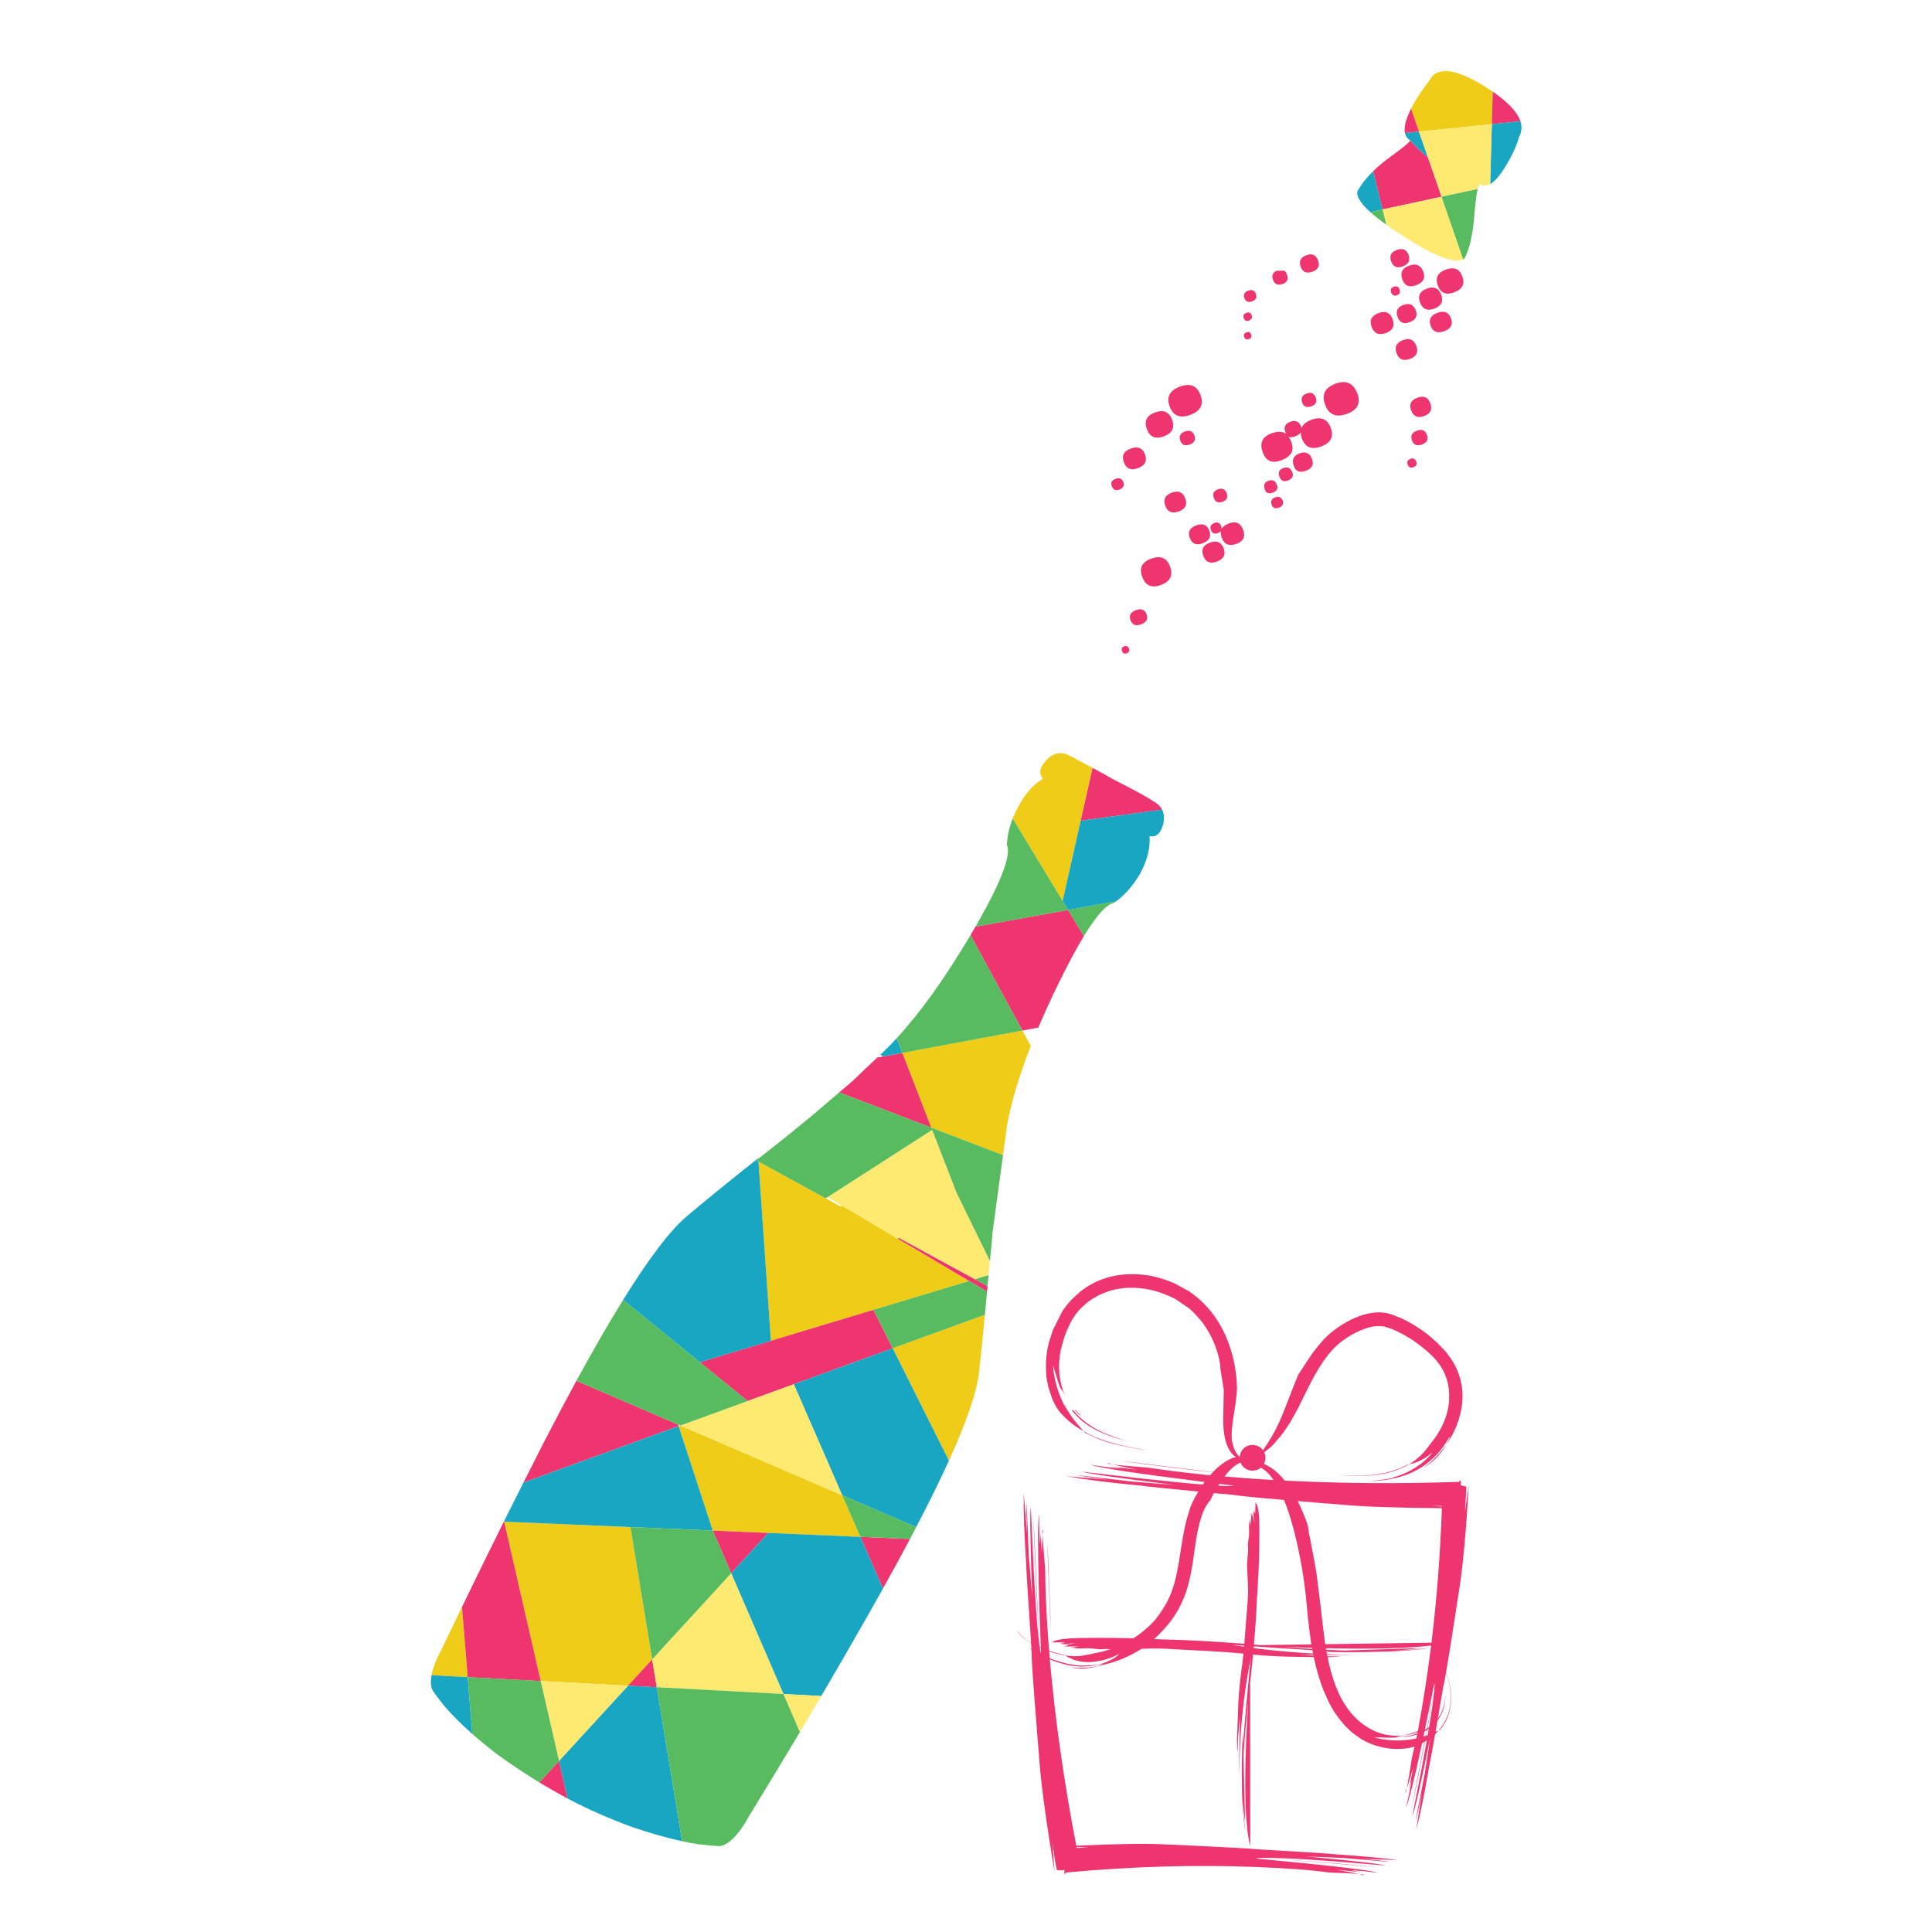 <?xml version="1.0" encoding="utf-8"?>
<!-- Generator: Adobe Illustrator 16.0.0, SVG Export Plug-In . SVG Version: 6.00 Build 0)  -->
<!DOCTYPE svg PUBLIC "-//W3C//DTD SVG 1.1//EN" "http://www.w3.org/Graphics/SVG/1.1/DTD/svg11.dtd">
<svg version="1.1" id="Layer_1" xmlns="http://www.w3.org/2000/svg" xmlns:xlink="http://www.w3.org/1999/xlink" x="0px" y="0px"
	 width="300px" height="300px" viewBox="0 0 300 300" enable-background="new 0 0 300 300" xml:space="preserve">
<g>
	<path fill-rule="evenodd" clip-rule="evenodd" fill="#EECC18" d="M231.793,14.233l-0.146,5.043l-11.309,1.153l-1.228-3.564
		c0.005-0.015,0.013-0.03,0.022-0.045c0.692-1.348,1.636-2.788,2.83-4.319c0.098-0.188,0.207-0.358,0.329-0.511
		c1.322-1.659,4.131-1.147,8.424,1.534C231.094,13.762,231.452,13.999,231.793,14.233z M165.003,139.898l-7.752-12.797
		c0.229-0.575,0.499-1.154,0.81-1.739c1.073-2.071,2.375-3.553,3.906-4.449c-0.718-0.738-0.566-1.676,0.45-2.815
		c1.063-1.16,2.228-1.44,3.495-0.84c0.305,0.143,0.646,0.305,1.022,0.489l0.03,0.076c0.987,0.503,1.884,0.974,2.693,1.412
		l-1.854,8.21L165.003,139.898z M144.615,175.104l-4.502-11.613l18.641-3.465l1.306,2.396c-1.771,4.518-2.991,8.569-3.663,12.155
		l-0.648,4.784L144.615,175.104z M147.347,226.808l-8.729-17.45l14.315-5.204c-0.372,3.958-0.687,7.04-0.947,9.248
		C151.59,216.403,150.043,220.872,147.347,226.808z M71.737,249.531l0.885,10.896l-5.616-0.306c0.203-1.099,0.712-2.413,1.526-3.945
		C69.606,253.93,70.674,251.714,71.737,249.531z M119.702,208.197l-1.923-27.819l10.431,5.699l2.419,1.32
		c-0.046-0.107-0.087-0.217-0.123-0.328l8.806,5.219l11.179,6.623l-14.856,4.479L119.702,208.197z M133.597,238.643l-14.307-0.61
		l-8.615-0.366l-5.303-16.222l0.275-0.092l25.126,10.827L133.597,238.643z M83.961,261.03l-5.677-24.745l19.61,0.839l3.372,20.542
		l-3.746,4.09L83.961,261.03z"/>
	<path fill-rule="evenodd" clip-rule="evenodd" fill="#EE356F" d="M236.088,18.827l-4.44,0.45l0.146-5.043
		c1.918,1.328,3.218,2.574,3.899,3.739c0.137,0.239,0.251,0.473,0.344,0.702C236.051,18.72,236.068,18.771,236.088,18.827z
		 M221.721,24.412l2.121,6.135l-9.164,1.976l-1.457-5.937c0.763-0.753,1.65-1.493,2.662-2.22c0.483-0.356,0.911-0.674,1.282-0.954
		c0.692-0.524,1.183-0.923,1.473-1.198c0.219-0.213,0.323-0.351,0.313-0.412c-0.051-0.03-0.098-0.063-0.139-0.1
		c0.006-0.025,0.011-0.053,0.016-0.083C219.841,22.774,220.805,23.705,221.721,24.412z M219.111,16.865l1.228,3.564l-2.182,0.221
		c-0.057-0.265-0.066-0.56-0.03-0.885C218.203,18.981,218.531,18.015,219.111,16.865z M198.249,42.038h1.198
		c0.162,0.127,0.293,0.326,0.389,0.595c0.266,0.717,0.049,1.203-0.648,1.458c-0.758,0.28-1.267,0.063-1.525-0.649
		C197.423,42.796,197.618,42.328,198.249,42.038z M202.354,42.038c-0.157-0.147-0.285-0.351-0.381-0.61
		c-0.321-0.86-0.021-1.46,0.899-1.801c0.875-0.32,1.473-0.051,1.794,0.809c0.269,0.733,0.088,1.267-0.542,1.603
		c-0.092,0.051-0.194,0.097-0.306,0.137C203.184,42.415,202.695,42.369,202.354,42.038z M193.823,45.136
		c0.59-0.219,0.987-0.051,1.19,0.503c0.204,0.549,0.011,0.934-0.579,1.152c-0.596,0.213-0.995,0.045-1.198-0.503
		C193.032,45.739,193.229,45.355,193.823,45.136z M193.526,48.585c0.401-0.167,0.68-0.048,0.831,0.359
		c0.139,0.366,0.006,0.638-0.396,0.816c-0.413,0.152-0.685,0.043-0.817-0.328C192.992,49.02,193.119,48.737,193.526,48.585z
		 M193.953,52.652c-0.371,0.137-0.625,0.021-0.763-0.351c-0.117-0.326,0.01-0.557,0.382-0.695c0.341-0.127,0.569-0.028,0.687,0.297
		C194.401,52.275,194.299,52.525,193.953,52.652z M203.629,63.09c-0.717,0.265-1.195,0.069-1.435-0.587
		c-0.214-0.682,0.018-1.147,0.694-1.396c0.691-0.26,1.164-0.053,1.42,0.618C204.547,62.38,204.32,62.836,203.629,63.09z
		 M205.773,62.861c-0.605-1.572-0.059-2.67,1.64-3.296c1.572-0.58,2.682-0.094,3.327,1.457c0.61,1.542,0.089,2.617-1.564,3.228
		C207.477,64.881,206.343,64.418,205.773,62.861z M224.094,42.038c0.122-0.061,0.251-0.117,0.389-0.168
		c0.87-0.32,1.549-0.264,2.037,0.168c0.229,0.214,0.412,0.511,0.55,0.893c0.433,1.165,0.005,1.986-1.281,2.464
		c-1.253,0.463-2.094,0.112-2.525-1.053C222.87,43.294,223.147,42.526,224.094,42.038z M216.867,38.826
		c0.922-0.341,1.536-0.094,1.847,0.74c0.32,0.86,0.021,1.46-0.9,1.801c-0.361,0.137-0.674,0.173-0.938,0.107
		c-0.387-0.092-0.674-0.392-0.862-0.9c-0.224-0.621-0.127-1.102,0.29-1.442C216.45,39.014,216.639,38.912,216.867,38.826z
		 M216.402,44.533c0.448-0.168,0.753-0.036,0.916,0.396c0.162,0.448,0.02,0.756-0.429,0.924c-0.412,0.152-0.699,0.005-0.861-0.443
		C215.865,44.979,215.99,44.686,216.402,44.533z M221.011,42.206c0.361,0.981-0.01,1.676-1.114,2.083
		c-1.063,0.392-1.775,0.1-2.137-0.877c-0.203-0.55-0.205-1.007-0.007-1.374c0.173-0.335,0.516-0.595,1.03-0.778
		c1.037-0.392,1.757-0.132,2.159,0.778C220.968,42.094,220.991,42.15,221.011,42.206z M217.898,47.364
		c0.137-0.05,0.269-0.089,0.396-0.114c0.743-0.153,1.257,0.157,1.542,0.931c0.325,0.875,0.008,1.493-0.954,1.854
		c-0.92,0.341-1.541,0.071-1.862-0.809C216.685,48.326,216.978,47.705,217.898,47.364z M222.393,44.655
		c0.65-0.01,1.113,0.354,1.388,1.091c0.387,1.048,0.028,1.776-1.075,2.183c-1.089,0.402-1.823,0.079-2.206-0.969
		c-0.381-1.022-0.027-1.735,1.061-2.137C221.86,44.711,222.138,44.655,222.393,44.655z M219.927,53.72
		c0.356,0.966,0.036,1.633-0.961,1.999c-1.048,0.392-1.75,0.104-2.105-0.862c-0.361-0.982-0.019-1.666,1.029-2.053
		C218.887,52.433,219.565,52.739,219.927,53.72z M212.976,50.744c-0.376-1.017-0.01-1.729,1.099-2.136
		c1.063-0.392,1.781-0.079,2.152,0.938c0.392,1.048,0.056,1.768-1.007,2.16C214.11,52.112,213.362,51.792,212.976,50.744z
		 M222.095,62.617c0.355,0.957,0.032,1.62-0.97,1.992c-0.981,0.361-1.65,0.063-2.007-0.893c-0.345-0.941-0.027-1.592,0.954-1.953
		C221.074,61.391,221.748,61.676,222.095,62.617z M225.314,49.439c0.347,0.936-0.011,1.6-1.068,1.992
		c-1.048,0.386-1.745,0.109-2.09-0.832c-0.357-0.962-0.012-1.636,1.037-2.022C224.251,48.186,224.959,48.473,225.314,49.439z
		 M181.63,63.128c-0.544-1.47-0.018-2.5,1.579-3.09c1.599-0.59,2.669-0.15,3.214,1.32c0.533,1.455,0.002,2.475-1.596,3.06
		C183.235,65.008,182.17,64.578,181.63,63.128z M180.699,67.76c-1.292,0.478-2.164,0.104-2.617-1.122
		c-0.458-1.246-0.04-2.108,1.252-2.586c1.328-0.488,2.22-0.109,2.678,1.137C182.465,66.409,182.027,67.267,180.699,67.76z
		 M185.469,67.646c0.238,0.651,0,1.108-0.717,1.373c-0.738,0.275-1.227,0.084-1.466-0.572c-0.255-0.697-0.016-1.183,0.718-1.458
		C184.721,66.73,185.209,66.949,185.469,67.646z M177.801,70.576c0.37,1.002-0.006,1.712-1.131,2.129
		c-1.063,0.392-1.779,0.086-2.151-0.916c-0.381-1.022-0.04-1.729,1.022-2.121C176.665,69.246,177.418,69.548,177.801,70.576z
		 M173.84,76.008c-0.59,0.219-0.987,0.054-1.191-0.496c-0.223-0.549-0.039-0.934,0.551-1.152c0.595-0.219,1.004-0.056,1.229,0.488
		C174.63,75.398,174.435,75.785,173.84,76.008z M184.05,77.405c0.355,0.957,0.02,1.625-1.009,2.007
		c-1.036,0.381-1.733,0.094-2.089-0.862c-0.367-0.987-0.029-1.671,1.014-2.053C182.989,76.116,183.683,76.418,184.05,77.405z
		 M185.743,81.586c1.018-0.376,1.696-0.104,2.038,0.816c0.34,0.921,0,1.572-1.023,1.953c-1.002,0.372-1.674,0.094-2.014-0.831
		C184.403,82.604,184.736,81.958,185.743,81.586z M178.754,86.752c1.455-0.54,2.432-0.132,2.93,1.221
		c0.509,1.374,0.036,2.327-1.419,2.861c-1.435,0.529-2.403,0.107-2.907-1.267C176.854,88.215,177.318,87.276,178.754,86.752z
		 M175.549,96.305c-0.27-0.737,0.005-1.256,0.824-1.557c0.84-0.31,1.394-0.096,1.664,0.641c0.269,0.733-0.016,1.254-0.855,1.564
		C176.363,97.254,175.819,97.038,175.549,96.305z M175.305,100.716c0.122,0.351,0.01,0.59-0.336,0.717
		c-0.366,0.133-0.612,0.026-0.74-0.32c-0.137-0.366-0.022-0.618,0.344-0.755C174.923,100.23,175.167,100.35,175.305,100.716z
		 M180.455,125.721l-12.651,1.724l1.854-8.21c1.206,0.641,2.218,1.206,3.037,1.694l2.166,1.114c1.918,0.987,3.401,1.823,4.45,2.51
		C179.84,124.863,180.221,125.253,180.455,125.721z M151.468,143.889l14.383-2.587l2.457,4.053
		c-1.221,2.003-2.603,4.591-4.144,7.759c-1.083,2.244-2.063,4.396-2.938,6.455l-2.473,0.458l-8.057-14.818
		c0.041-0.07,0.082-0.142,0.122-0.213C151.043,144.618,151.259,144.25,151.468,143.889z M153.268,200.56l-2.777-1.648l-11.179-6.623
		c0.107-0.016,0.214-0.033,0.321-0.053l11.766,6.401l1.938,1.053c0.03-0.478,0.076-0.949,0.138-1.411
		C153.403,199.062,153.334,199.822,153.268,200.56z M137.099,246.686l-3.502-8.043l7.707,0.328
		C140.017,241.397,138.615,243.969,137.099,246.686z M72.623,260.428l-0.885-10.896c2.198-4.553,4.362-8.971,6.494-13.254
		l0.053,0.008l5.677,24.745L72.623,260.428z M83.748,276.771l3.06-3.342l1.343,5.853c-0.325-0.178-0.648-0.354-0.969-0.526
		C86.021,278.114,84.877,277.454,83.748,276.771z M89.509,214.401l15.779,6.798l0.084,0.245l-24.097,8.775
		c1.073-2.133,2.137-4.229,3.19-6.288C86.23,220.519,87.912,217.342,89.509,214.401z M144.615,175.104l-14.307-5.471
		c0.717-0.616,1.435-1.229,2.152-1.839c1.246-1.216,2.502-2.411,3.769-3.586l0.923-0.168l2.96-0.55L144.615,175.104z
		 M220.805,69.019c-0.773,0.285-1.29,0.079-1.549-0.618c-0.275-0.737-0.022-1.246,0.756-1.526c0.772-0.29,1.297-0.066,1.571,0.671
		C221.842,68.238,221.583,68.729,220.805,69.019z M219.912,71.689c0.153,0.408,0.012,0.692-0.42,0.855
		c-0.448,0.163-0.748,0.041-0.9-0.366c-0.167-0.453-0.027-0.763,0.42-0.931C219.444,71.084,219.744,71.232,219.912,71.689z
		 M202.766,73.102c-0.269,0.097-0.51,0.15-0.724,0.16c-0.388,0.005-0.7-0.155-0.938-0.481c-0.076-0.142-0.146-0.295-0.207-0.458
		c-0.34-0.921-0.053-1.56,0.862-1.916c0.963-0.356,1.613-0.074,1.954,0.847C204.059,72.125,203.743,72.74,202.766,73.102z
		 M205.873,68.989c-0.21,0.122-0.456,0.236-0.741,0.343c-1.475,0.544-2.464,0.132-2.968-1.236c-0.122-0.325-0.181-0.641-0.176-0.946
		c-0.168,0.245-0.445,0.438-0.831,0.58c-0.443,0.188-0.792,0.227-1.046,0.115c0.142,0.183,0.27,0.427,0.381,0.732
		c0.545,1.348,0.041,2.309-1.511,2.884c-0.035,0.015-0.071,0.031-0.106,0.046c-1.415,0.483-2.348,0.048-2.8-1.305
		c-0.031-0.076-0.059-0.152-0.085-0.229c-0.173-0.58-0.173-1.076,0-1.488c0.214-0.519,0.697-0.916,1.45-1.19
		c0.539-0.203,1.018-0.279,1.435-0.229c0.325,0.03,0.615,0.137,0.87,0.32c-0.061-0.092-0.114-0.201-0.16-0.328
		c-0.271-0.732-0.021-1.254,0.748-1.564c0.798-0.29,1.351-0.077,1.655,0.641c0.051,0.122,0.092,0.224,0.122,0.305
		c0.219-0.544,0.715-0.958,1.488-1.244c1.516-0.56,2.53-0.145,3.044,1.244c0.402,1.083,0.174,1.913-0.687,2.488
		C205.915,68.938,205.888,68.958,205.873,68.989z M199.256,72.689c0.657-0.244,1.125-0.043,1.404,0.603
		c0.046,0.122,0.077,0.237,0.092,0.344c0.047,0.422-0.193,0.743-0.717,0.961c-0.021,0.01-0.041,0.018-0.062,0.022
		c-0.478,0.178-0.845,0.11-1.099-0.206c-0.082-0.107-0.15-0.237-0.206-0.39c-0.183-0.503-0.114-0.882,0.206-1.137
		C198.977,72.812,199.104,72.746,199.256,72.689z M199.173,77.741c0.146,0.407,0.049,0.722-0.298,0.946
		c-0.087,0.056-0.19,0.104-0.313,0.145c-0.554,0.208-0.922,0.056-1.106-0.458c-0.167-0.57,0.005-0.949,0.52-1.137
		c0.382-0.137,0.682-0.117,0.9,0.061C198.997,77.4,199.097,77.547,199.173,77.741z M189.131,75.978
		c0.656-0.239,1.106-0.033,1.351,0.618c0.229,0.636,0.018,1.074-0.633,1.313c-0.55,0.199-0.954,0.11-1.214-0.267
		c-0.056-0.092-0.104-0.196-0.145-0.313c-0.173-0.448-0.124-0.801,0.145-1.061C188.757,76.151,188.922,76.054,189.131,75.978z
		 M197.632,76.497c-0.453,0.167-0.791,0.129-1.016-0.115c-0.112-0.102-0.188-0.247-0.229-0.435c-0.22-0.641-0.03-1.071,0.564-1.289
		c0.637-0.234,1.07-0.033,1.305,0.603c0.092,0.193,0.122,0.366,0.092,0.519C198.317,76.09,198.079,76.329,197.632,76.497z
		 M192.29,84.333c-0.081,0.03-0.173,0.063-0.275,0.099c-0.173,0.061-0.335,0.109-0.487,0.145c-0.88,0.173-1.483-0.186-1.809-1.076
		c-0.153-0.412-0.198-0.758-0.138-1.038c-0.091,0.127-0.241,0.229-0.45,0.305c-0.183,0.071-0.348,0.102-0.496,0.092
		c-0.279-0.031-0.48-0.214-0.603-0.55c-0.198-0.529-0.022-0.895,0.526-1.099c0.025-0.01,0.051-0.02,0.076-0.03
		c0.473-0.147,0.804,0.03,0.992,0.534c0.051,0.147,0.071,0.28,0.061,0.396c0.225-0.356,0.611-0.638,1.16-0.847
		c0.244-0.092,0.471-0.14,0.68-0.146c0.702-0.051,1.202,0.336,1.503,1.16c0.33,0.875,0.145,1.526-0.558,1.954
		C192.407,84.254,192.346,84.288,192.29,84.333z M187.85,84.272c0.285-0.112,0.546-0.17,0.785-0.176
		c0.65-0.015,1.111,0.343,1.382,1.076c0.355,0.962-0.005,1.641-1.084,2.038c-0.102,0.041-0.201,0.072-0.298,0.091
		c-0.858,0.219-1.452-0.102-1.777-0.961C186.491,85.333,186.821,84.644,187.85,84.272z M116.085,217.553l-7.417-6.028l11.034-3.327
		l15.932-4.807l2.983,5.967l-15.36,5.586L116.085,217.553z M113.537,244.297l-2.861-6.631l8.615,0.366L113.537,244.297z
		 M177.312,197.927c0.621,0.071,1.005,0.117,1.152,0.138l1.129,0.244c1.048,0.305,1.747,0.536,2.099,0.694l0.519,0.198l2.358,1.274
		l0.854,0.61c1.975,1.521,3.531,3.472,4.67,5.853c0.86,1.816,1.443,3.754,1.748,5.814c0.056,0.31,0.109,0.75,0.16,1.32l0.076,1.229
		c0.016,0.422-0.043,1.182-0.176,2.281c-0.061,0.417-0.129,0.877-0.205,1.381c-0.092,0.575-0.188,1.206-0.29,1.893
		c-0.107,0.783-0.16,1.444-0.16,1.983l0.015,0.68c0.148,0.962,0.433,1.727,0.854,2.296c0.112,0.133,0.215,0.253,0.306,0.359
		c0.021-0.016,0.053-0.022,0.1-0.022c0.035-0.458,0.218-0.86,0.549-1.206c0.396-0.381,0.867-0.572,1.411-0.572
		c0.555,0,1.03,0.191,1.428,0.572c0.081,0.076,0.155,0.163,0.222,0.26c0-0.016,0.007-0.031,0.022-0.046l0.831-1.29
		c0.753-1.159,1.452-2.515,2.099-4.067c0.111-0.289,0.224-0.569,0.336-0.839c0.646-1.658,1.104-2.833,1.373-3.525l0.816-2.021
		c0.234-0.306,0.483-0.682,0.748-1.13l1.038-1.571c0.346-0.534,0.809-1.149,1.389-1.847c0.554-0.636,0.836-0.961,0.846-0.977
		c0.261-0.265,0.591-0.569,0.992-0.916c1.608-1.317,3.29-2.256,5.045-2.815c1.119-0.32,2.113-0.438,2.983-0.352
		c0.091,0,0.336,0.034,0.732,0.1c0.162,0.03,0.394,0.095,0.693,0.19l1.336,0.52c1.398,0.621,2.834,1.487,4.304,2.602
		c0.87,0.753,1.366,1.19,1.488,1.313l1.029,1.068c0.361,0.387,0.58,0.654,0.656,0.801l-0.037-0.046l0.197,0.252
		c0.463,0.636,0.86,1.317,1.191,2.046c0.523,1.235,0.808,2.481,0.854,3.738v0.557c0,0.631-0.068,1.303-0.205,2.015
		c-0.112,0.55-0.266,1.119-0.458,1.709c-0.336,1.033-0.792,1.991-1.366,2.877c-0.184,0.32-0.349,0.58-0.496,0.778l0.442-0.893
		l0.153-0.45l-0.42,0.648c-0.29,0.529-0.667,1.078-1.13,1.648c-0.793,0.966-1.719,1.793-2.777,2.479
		c-1.271,0.85-2.777,1.458-4.517,1.824c-1.17,0.254-2.394,0.389-3.67,0.404c0.58-0.041,1.146-0.1,1.701-0.176l1.549-0.244
		l0.618-0.176l-0.244,0.038c1.094-0.305,2.099-0.722,3.014-1.251c1.13-0.621,2.149-1.455,3.061-2.503l0.122-0.16
		c-0.443,0.371-0.888,0.689-1.336,0.954c-0.661,0.396-1.302,0.669-1.923,0.816l-0.435,0.099l0.32-0.183
		c0.631-0.427,1.177-0.87,1.64-1.328c0.098-0.091,0.271-0.277,0.52-0.557l0.595-0.771c0.58-0.743,0.992-1.293,1.236-1.648
		c0.55-0.834,0.997-1.732,1.344-2.693c0.142-0.407,0.264-0.821,0.366-1.244c0.102-0.447,0.173-0.908,0.213-1.381l0.016-1.129
		c-0.041-0.997-0.214-1.897-0.519-2.701c-0.225-0.611-0.526-1.193-0.908-1.748c-0.32-0.462-0.567-0.781-0.74-0.954l-0.535-0.571
		c-0.844-0.81-1.861-1.626-3.052-2.45c-1.205-0.753-2.271-1.314-3.197-1.686l-1.129-0.352l-0.297-0.045
		c-0.52-0.052-0.962-0.044-1.328,0.022c-0.824,0.122-1.758,0.442-2.801,0.961c-0.859,0.428-1.688,0.962-2.487,1.603
		c-0.406,0.341-0.734,0.646-0.983,0.916l-0.458,0.504c-0.255,0.279-0.399,0.454-0.436,0.526c-0.915,1.175-1.812,2.621-2.686,4.342
		c-0.896,1.825-1.536,3.117-1.923,3.875c-0.046,0.093-0.094,0.182-0.146,0.268c-0.585,1.099-1.078,1.945-1.479,2.541
		c-0.189,0.295-0.407,0.616-0.656,0.962c-0.255,0.314-0.431,0.534-0.527,0.656l-0.449,0.495c-0.209,0.29-0.358,0.481-0.45,0.573
		l-0.466,0.48l-1.068,0.847c0.122,0.255,0.184,0.531,0.184,0.832c0,0.36-0.079,0.687-0.236,0.977
		c0.207,0.076,0.416,0.175,0.625,0.297c0.601,0.315,1.198,0.771,1.793,1.366c0.29,0.295,0.56,0.601,0.809,0.915
		c8.76,0.453,17.779,0.52,27.059,0.199l0.175-0.236c0.111-0.036,0.145,0.216,0.099,0.755l0.855,0.214v0.672
		c-0.026,0.742-0.098,1.856-0.215,3.342l0.626-4.189l-0.427,6.295c-0.372,4.63-0.743,8.015-1.113,10.156l-0.558,3.571v0.062
		l-0.039,0.206c-0.62,4.033-1.09,6.963-1.411,8.79c0.214,0.473,0.374,0.964,0.48,1.472c0.315,1.268,0.392,2.476,0.229,3.625
		c-0.192,1.46-0.739,2.712-1.64,3.754l-0.237,0.122c0.58-0.65,1.016-1.34,1.306-2.067c0.422-0.977,0.623-2.061,0.603-3.251
		c-0.046-1.287-0.292-2.5-0.74-3.64c-0.184,1.022-0.315,1.691-0.397,2.007v-0.054c-0.329,1.929-0.619,3.647-0.868,5.158
		c0.213-0.289,0.391-0.6,0.533-0.931c0.422-0.9,0.634-1.867,0.634-2.899c0.015,0.396,0.002,0.748-0.038,1.053
		c-0.041,0.515-0.168,1.056-0.383,1.626c-0.192,0.514-0.463,1.002-0.808,1.465c-0.106,0.625-0.206,1.209-0.298,1.747
		c0.025-0.025,0.059-0.046,0.099-0.061l0.358-0.153l-0.197,0.236c-0.107,0.107-0.214,0.215-0.321,0.321
		c-0.503,2.818-0.814,4.504-0.931,5.059l-0.634,3.533c-0.503,2.66-0.961,4.746-1.373,6.257l0.878-5.746
		c-0.493,2.447-0.824,3.89-0.992,4.327c0.448-2.208,0.929-4.655,1.442-7.341l0.854-5.479c-0.011,0-0.016,0.007-0.016,0.022
		c-1.511,7.396-2.432,11.408-2.762,12.033c0.94-4.649,1.688-8.549,2.243-11.697c-0.016,0-0.027,0.008-0.038,0.023
		c-0.082,0.051-0.168,0.102-0.26,0.152c-1.032,5.442-1.701,8.805-2.007,10.087l1.945-10.049c-0.116,0.065-0.241,0.143-0.373,0.229
		c-1.236,5.738-2.071,9.07-2.503,9.996c0.524-2.208,0.81-3.609,0.854-4.204l-0.435,1.526l0.732-3.595l-0.298,1.008
		c-0.29,0.997-0.523,1.725-0.702,2.183c0.188-0.947,0.447-2.514,0.778-4.701c0.133-0.514,0.265-1.075,0.397-1.687
		c-0.58,0.188-1.221,0.303-1.924,0.344c-1.134,0.091-2.278-0.016-3.433-0.32c-1.074-0.249-2.066-0.659-2.977-1.229l-1.152-0.816
		c-0.885-0.713-1.679-1.555-2.381-2.525c-0.478-0.632-0.91-1.318-1.297-2.061c-0.239-0.474-0.442-0.916-0.609-1.328l-0.36-0.793
		c-0.595-1.501-1.098-3.221-1.51-5.158c-1.399-0.036-2.36-0.054-2.885-0.054c-2.208-0.025-4.39-0.137-6.547-0.335
		c-0.075,0.768-0.155,1.561-0.236,2.38l-0.214,2.045l0.016,25.303c-0.529-1.918-0.786-5.356-0.771-10.316
		c0.016-3.454,0.161-7.439,0.436-11.957c-0.331,3.037-0.569,5.797-0.717,8.279l0.259,10.407c-0.183-1.337-0.308-2.557-0.373-3.654
		c0.065,1.933,0.205,3.594,0.419,4.982c-0.111-0.519-0.198-1.088-0.26-1.709c-0.188-1.771-0.282-3.803-0.282-6.097
		c-0.035-1.729-0.022-3.516,0.038-5.356l0.122-2.244l0.039,1.809c0.142-2.451,0.531-6.89,1.167-13.314
		c-1.175,5.819-1.762,11.911-1.762,18.274c-0.026-0.977-0.034-2.042-0.024-3.197c0.057-2.645,0.09-4.614,0.1-5.905
		c-0.249,2.283-0.355,4.1-0.32,5.448c-0.117-0.555-0.149-1.539-0.099-2.953c0.065-1.563,0.109-2.607,0.129-3.137
		c0.036-2.09,0.206-4.26,0.512-6.509c0.122-0.793,0.234-1.707,0.336-2.739c-1.496-0.147-3.314-0.282-5.456-0.404
		c-3.388-0.167-5.426-0.277-6.112-0.328c-0.966-0.065-2.091-0.081-3.372-0.046c-0.122,0.006-0.428,0.021-0.916,0.046
		c-0.401,0.26-0.813,0.501-1.235,0.725c-1.526,0.829-3.197,1.438-5.014,1.824l-0.68,0.137l1.061-0.435l-0.58,0.099l0.512-0.137
		c0.86-0.29,1.557-0.641,2.091-1.053l0.458-0.436c-1.191,0.677-2.459,1.092-3.808,1.244l-0.825,0.084
		c-0.324-0.016-0.565-0.022-0.724-0.022l-0.68-0.062l-1.075-0.274l-1.007-0.474c-0.057-0.025-0.156-0.095-0.298-0.206
		c0.727,0.111,1.375,0.147,1.945,0.106l0.572-0.037l2.319-0.458c0.708-0.158,1.084-0.244,1.13-0.26l1.046-0.327
		c-0.474-0.031-0.855-0.031-1.146,0c-0.33,0.035-0.775,0.015-1.336-0.062c-0.59-0.066-1.032-0.092-1.326-0.076
		c-0.529,0.05-0.989,0.055-1.382,0.015l-0.084-0.015v-0.023l-0.32-0.016l0.061-0.045c-0.279,0.03-0.49,0.03-0.633,0
		c0.106-0.036,0.545-0.109,1.316-0.222c-0.129,0.016-0.489,0.022-1.08,0.022c-0.57,0.011-1.007,0.016-1.312,0.016
		c0.36-0.061,0.612-0.111,0.755-0.152l-0.535-0.022c0.173-0.067,0.716-0.196,1.626-0.39c-0.605,0.07-0.961,0.114-1.068,0.13
		c-0.575,0.092-0.931,0.132-1.067,0.122c0.065-0.066,0.236-0.114,0.51-0.146h-0.854c0.173-0.025,0.45-0.084,0.831-0.175
		c-0.233-0.025-0.577-0.031-1.029-0.016c-0.504,0.011-0.853,0.011-1.047,0c0.357-0.3,1.309-0.506,2.854-0.618
		c0.646-0.04,1.929-0.066,3.846-0.076c1.888-0.011,3.879,0.01,5.976,0.062c0.854-0.535,1.703-1.201,2.548-2l0.916-0.946l0.152-0.221
		c0.641-0.85,1.178-1.676,1.609-2.48c0.423-0.818,0.769-1.673,1.038-2.563c0.371-1.216,0.728-2.988,1.068-5.318
		c0.321-2.172,0.646-3.858,0.977-5.059l0.534-1.748l0.229-0.557c0.296-0.65,0.634-1.282,1.016-1.893
		c-4.92-0.463-7.981-0.778-9.188-0.946c-4.751-0.447-8.521-0.926-11.309-1.434l6.608,0.541c-2.849-0.346-4.529-0.59-5.044-0.732
		l8.493,1.007l6.768,0.542c-8.876-1.099-13.684-1.785-14.421-2.06l8.966,1.021c4.115,0.453,7.392,0.779,9.828,0.978
		c0.091-0.138,0.184-0.271,0.274-0.397c-10.424-1.297-16.332-2.192-17.726-2.686l2.046,0.305c1.46,0.188,2.4,0.285,2.822,0.29
		l-1.777-0.328l4.135,0.496c-1.668-0.319-2.912-0.587-3.73-0.801c0.687,0.097,2.5,0.262,5.44,0.496l3.449,0.48
		c1.958,0.249,4.023,0.483,6.195,0.702c0.132-0.179,0.272-0.333,0.42-0.466c-0.839-0.081-1.682-0.173-2.525-0.274
		c-7.01-0.834-10.866-1.325-11.567-1.473l14.093,1.725c0.605-0.631,1.226-1.152,1.861-1.564c0.453-0.311,0.941-0.55,1.465-0.717
		l0.268-0.039c-0.483-0.315-0.889-0.798-1.213-1.449c-0.585-1.18-0.837-2.933-0.756-5.258l0.076-3.77l-0.511-3.12
		c-0.03-0.962-0.237-1.999-0.618-3.113c-0.52-1.562-1.282-3.004-2.289-4.327c-0.682-0.849-1.335-1.538-1.961-2.067l-2.16-1.465
		l-0.336-0.161c-1.933-0.95-3.834-1.467-5.707-1.548c-1.795-0.122-3.467,0.137-5.013,0.778c-0.077,0.021-0.402,0.165-0.977,0.436
		l-0.81,0.473c-0.407,0.279-0.633,0.43-0.679,0.45l-0.512,0.442c-0.33,0.32-0.544,0.519-0.641,0.595l0.168-0.176
		c-0.732,0.738-1.325,1.553-1.778,2.442c-0.035,0.065-0.197,0.412-0.487,1.038c-0.229,0.564-0.362,0.899-0.397,1.007l-0.58,1.983
		c-0.28,1.485-0.363,2.684-0.251,3.594l0.015,0.397c0,0.092,0.02,0.224,0.061,0.396l0.122,0.733c0,0.04,0.059,0.267,0.176,0.679
		c0.103,0.381,0.166,0.598,0.19,0.648c0.087,0.238,0.202,0.498,0.344,0.778l-0.656-1.106l-0.046-0.107l0.222,0.717l-0.252-0.64
		c-0.173-0.423-0.287-0.726-0.343-0.908l-0.816-2.679c0.122,1.786,0.541,3.518,1.258,5.196c0.25,0.585,0.567,1.173,0.955,1.763
		c0.005,0.01,0.01,0.023,0.015,0.038c0.097,0.173,0.39,0.613,0.877,1.32c0.174,0.193,0.438,0.516,0.795,0.969l0.854,0.992
		c-0.783-0.438-1.519-0.938-2.205-1.503c-0.575-0.519-0.931-0.86-1.068-1.022l-0.358-0.374c-0.103-0.122-0.201-0.249-0.298-0.382
		c-0.355-0.509-0.677-1.108-0.961-1.801l-0.588-1.762l-0.198-0.978c-0.081-0.438-0.127-0.761-0.137-0.969
		c-0.031-1.073-0.039-1.71-0.023-1.907l0.038-0.855l0.214-1.381c0.056-0.229,0.091-0.381,0.106-0.458l0.092-0.419
		c0.046-0.179,0.254-0.821,0.626-1.931l1.487-2.961l0.771-1.022c0.026-0.04,0.25-0.293,0.672-0.756l1.327-1.213
		c1.354-1.083,2.915-1.852,4.686-2.304C174.016,197.866,175.638,197.759,177.312,197.927z M160.067,234.02l0.389,8.613
		c0.32,6.176,0.618,10.355,0.893,12.537c-0.569-11.282-0.859-17.832-0.869-19.647l0.892,19.755c0.016,0.173,0.036,0.331,0.062,0.473
		c0.051,0.025,0.114,0.054,0.19,0.084c-0.127-2.925-0.231-5.929-0.313-9.012c-0.168-6.816-0.16-10.721,0.022-11.712l0.038,1.983
		c0.031,1.389,0.076,2.289,0.138,2.701l0.038-1.732l0.207,2.762v0.413c0.034-1.231,0.086-2.178,0.151-2.838
		c0.017,0.66,0.144,2.396,0.382,5.203l0.062,3.098c0.091,2.717,0.254,5.634,0.487,8.753c0.026,0.289,0.054,0.582,0.085,0.877
		l0.634,0.214c0.528,0.147,0.813,0.227,0.854,0.236l0.878,0.184l0.092,0.075l0.046,0.016c-0.652-0.091-1.313-0.241-1.983-0.449
		c-0.174-0.052-0.347-0.104-0.52-0.161c0.025,0.347,0.056,0.7,0.091,1.061c0.534,0.193,1.106,0.382,1.718,0.565
		c0.885,0.279,1.869,0.465,2.952,0.557l1.786-0.038c0.198-0.026,0.509-0.066,0.931-0.122l0.381-0.077l-0.396,0.123
		c-0.255,0.05-0.626,0.117-1.114,0.198c-0.143,0.021-0.601,0.046-1.374,0.076c-0.153,0-0.401-0.015-0.748-0.046l-0.816-0.091
		c-1.108-0.199-2.215-0.53-3.319-0.992c0.824,9.354,2.195,19.002,4.113,28.942c6.313-0.296,10.898-0.365,13.758-0.207l3.731,0.168
		c6.19,0.29,9.724,0.489,10.599,0.595h-0.054c7.173,0.402,11.285,0.664,12.338,0.786l3.473,0.26
		c2.609,0.214,4.654,0.433,6.135,0.656l-5.594-0.236c2.381,0.214,3.803,0.379,4.266,0.495l-7.203-0.617l-5.737-0.236
		c7.528,0.701,11.609,1.172,12.245,1.411c-9.354-0.819-15.596-1.216-18.724-1.19c10.128,0.769,15.911,1.244,17.352,1.428
		l-17.421-1.428c-0.651,0-1.088,0.033-1.313,0.1l8.737,0.847c5.992,0.626,9.413,1.083,10.262,1.373
		c-2.172-0.264-3.549-0.391-4.135-0.381l1.511,0.282l-3.854-0.382l1.352,0.244c0.98,0.173,1.701,0.32,2.158,0.442
		c-0.778-0.096-2.312-0.178-4.601-0.244c-2.706-0.386-6.445-0.671-11.217-0.854c-9.528-0.387-19.419-0.103-29.675,0.854
		c-0.051,0.133-0.097,0.217-0.137,0.253c-0.092,0.056-0.122-0.182-0.092-0.71l-0.267,0.114l-0.886-0.016
		c-0.122-0.305-0.366-1.749-0.732-4.334l0.351,4.632c-1.353-8.124-2.154-14.083-2.403-17.878l-0.32-3.96l-0.016-0.054v-0.237
		c-0.554-6.79-0.831-10.768-0.831-11.933l0.022,0.061c-0.015-0.184-0.03-0.369-0.046-0.557c-0.106-0.077-0.218-0.158-0.335-0.245
		l-0.298-0.19l0.633,0.374c-0.025-0.331-0.043-0.654-0.053-0.97c-0.453-0.279-0.74-0.46-0.862-0.541
		c-0.489-0.382-0.921-0.819-1.298-1.313v-0.045c0.362,0.441,0.735,0.831,1.122,1.166c0.203,0.184,0.422,0.339,0.656,0.466
		l0.382,0.198c-0.489-7.167-0.743-11.268-0.764-12.3c-0.301-4.553-0.425-8.185-0.374-10.896l0.52,6.311
		c-0.107-2.752-0.133-4.375-0.077-4.868l0.336,8.188l0.534,6.471C159.975,239.432,159.904,234.787,160.067,234.02z M173.817,223.459
		c-1.776-0.52-3.264-1.147-4.464-1.886l-0.344-0.206l-1.007-0.725c-0.595-0.534-1.028-0.972-1.298-1.313
		c-0.097-0.122-0.19-0.244-0.282-0.366h0.222c0.438,0.544,0.854,0.985,1.251,1.32c1.068,0.926,2.274,1.679,3.617,2.259
		c0.997,0.432,2.154,0.837,3.471,1.213L173.817,223.459z M174.488,224.512c1.139,0.239,2.424,0.471,3.854,0.694l-1.336-0.184
		c-1.652-0.265-3.041-0.546-4.165-0.847c-0.855-0.229-1.588-0.461-2.198-0.694l-2.183-0.992l-0.198-0.244
		c0.824,0.478,1.664,0.875,2.518,1.19C171.849,223.822,173.085,224.181,174.488,224.512z M166.889,218.964h0.145
		c0.305,0.356,0.634,0.71,0.984,1.061l-0.572-0.458l-0.374-0.412C167.011,219.094,166.95,219.03,166.889,218.964z M162.005,237.766
		c-0.041,0.065-0.073,0.276-0.1,0.634c-0.024-0.596-0.018-0.879,0.023-0.848C161.954,237.562,161.979,237.633,162.005,237.766z
		 M172.825,227.403c-0.626-0.076-0.919-0.128-0.878-0.152l0.244-0.046C172.268,227.261,172.479,227.327,172.825,227.403z
		 M185.827,238.521c-0.158,0.911-0.376,2.373-0.656,4.388c-0.29,1.785-0.634,3.24-1.03,4.365c-0.717,2.105-1.831,3.984-3.342,5.639
		c-0.254,0.295-0.433,0.483-0.534,0.564c-0.341,0.366-0.692,0.712-1.053,1.038l1.495,0.061c3.291,0.061,7.462,0.282,12.514,0.664
		c0.016-0.301,0.038-0.604,0.069-0.908c0.248-3.246,0.387-5.006,0.411-5.28c0.082-0.85,0.11-1.829,0.084-2.938
		c-0.021-0.428-0.068-1.395-0.145-2.9c-0.015-0.319,0.018-0.829,0.1-1.525c0.065-0.651,0.081-1.155,0.045-1.512
		c-0.03-0.279-0.005-0.663,0.077-1.151c0.081-0.498,0.114-0.883,0.1-1.152c-0.026-0.514-0.026-0.911,0-1.19l0.022-0.076h0.015
		l0.023-0.282l0.037,0.068c0-0.305,0.006-0.493,0.016-0.564c0.031,0.051,0.097,0.41,0.199,1.076
		c-0.026-0.198-0.023-0.483,0.007-0.854c-0.02-0.504-0.03-0.889-0.03-1.152c0.056,0.066,0.112,0.293,0.167,0.679l0.017-0.48
		c0.106,0.249,0.239,0.725,0.396,1.427c0-0.04-0.045-0.351-0.137-0.931c-0.081-0.504-0.114-0.813-0.1-0.931
		c0.041,0.035,0.087,0.181,0.139,0.435v-0.71l0.159,0.71c0.026-0.198,0.038-0.493,0.038-0.885c0-0.442,0.005-0.751,0.016-0.924
		c0.306,0.311,0.499,1.145,0.58,2.503c0.03,0.65,0.038,1.763,0.023,3.334c0,1.853-0.066,3.923-0.199,6.212
		c-0.04,1.038-0.102,2.042-0.184,3.014c-0.061,1.964-0.213,4.301-0.458,7.013l0.978,0.084l7.95-0.107
		c-0.045-0.254-0.088-0.509-0.129-0.763c-0.143-1.013-0.288-2.208-0.436-3.586c-0.132-1.496-0.238-2.595-0.32-3.297
		c-0.183-1.785-0.473-3.703-0.87-5.753c-0.314-1.644-0.679-3.233-1.091-4.769c-0.438-1.628-0.908-3.05-1.411-4.267
		c-4.522-0.381-7.188-0.648-7.997-0.801h0.061c-1.026-0.092-2.014-0.176-2.96-0.252c-0.224,0.423-0.406,0.794-0.55,1.114
		c-0.437,0.463-0.834,1.132-1.189,2.007C186.371,235.975,186.065,237.157,185.827,238.521z M223.895,233.935v-0.091l-1.587-0.031
		L223.895,233.935z M224.566,224.328l-0.175,0.32c-0.819,1.348-1.926,2.439-3.319,3.274l0.305-0.237
		c0.26-0.188,0.555-0.432,0.885-0.732C223.153,226.118,223.921,225.244,224.566,224.328z M203.865,233.286
		c-0.834-0.066-1.621-0.132-2.357-0.198c0.3,0.596,0.59,1.236,0.87,1.923c0.319,0.753,0.556,1.387,0.709,1.899
		c0.041,0.453,0.214,1.433,0.52,2.938c0.371,1.897,0.644,3.375,0.816,4.433l0.655,5.258c0.306,2.711,0.517,4.479,0.634,5.303
		c0.025,0.158,0.051,0.313,0.076,0.466l16.49-0.229c0.823-6.726,1.362-13.687,1.616-20.885c-7.314-0.065-12.521-0.252-15.618-0.558
		L203.865,233.286z M191.695,230.7c-0.804-0.093-1.591-0.186-2.358-0.283c-0.052,0.087-0.104,0.176-0.16,0.268
		c0.279,0.01,0.539,0.022,0.778,0.038l0.198,0.015C190.906,230.753,191.42,230.74,191.695,230.7z M191.84,227.549
		c-0.407,0.29-0.821,0.679-1.243,1.167c-0.153,0.173-0.301,0.358-0.443,0.557c0.438,0.026,0.88,0.059,1.328,0.1
		c2.06,0.173,4.143,0.32,6.249,0.442c-0.091-0.137-0.183-0.272-0.275-0.404l-0.373-0.474c-0.438-0.438-0.862-0.786-1.274-1.045
		c-0.366,0.311-0.81,0.466-1.328,0.466c-0.544,0-1.015-0.191-1.411-0.572c-0.193-0.199-0.339-0.425-0.435-0.68
		C192.373,227.212,192.109,227.36,191.84,227.549z M208.055,229.098c0.87,0.035,1.571,0.053,2.105,0.053
		c1.521,0.026,2.902-0.073,4.144-0.298c1.511-0.249,2.928-0.725,4.25-1.426l0.16-0.023l0.062-0.016
		c-0.702,0.407-1.503,0.758-2.404,1.053c-1.948,0.662-4.688,0.886-8.217,0.673C208.118,229.107,208.085,229.103,208.055,229.098z
		 M167.163,286.798l0.046,0.153c0.355-0.026,0.95-0.051,1.786-0.077L167.163,286.798z M163.195,253.332
		c-0.051-0.84-0.097-1.679-0.138-2.519c-0.29-6.75-0.422-10.469-0.396-11.156L163.195,253.332z M166.354,258.909l0.313,0.016
		c0.27,0.03,0.57,0.045,0.9,0.045c0.077,0,0.577-0.015,1.503-0.045l1.229-0.199l-0.267,0.084c-0.479,0.143-1.01,0.234-1.595,0.274
		C167.726,259.126,167.03,259.067,166.354,258.909z M161.646,256.728c-0.015-0.265-0.023-0.529-0.023-0.795
		c-0.062-0.03-0.119-0.058-0.176-0.083C161.504,256.271,161.57,256.564,161.646,256.728z M211.564,291.186
		c-0.051-0.056-0.236-0.114-0.558-0.176c0.535,0.036,0.789,0.072,0.764,0.107C211.755,291.147,211.687,291.171,211.564,291.186z
		 M218.232,278.16c0.057-0.051,0.136-0.238,0.237-0.563c-0.102,0.549-0.173,0.803-0.213,0.763L218.232,278.16z M193.19,255.696
		c0-0.05,0-0.104,0-0.159c-0.625-0.036-1.276-0.082-1.953-0.138C191.883,255.506,192.534,255.605,193.19,255.696z M206.619,256.368
		c-0.208-0.005-0.427-0.013-0.655-0.022c0.005,0.015,0.007,0.033,0.007,0.053L206.619,256.368z M203.926,256.956
		c-0.809,0-1.503,0-2.083,0c0.753,0.056,1.458,0.102,2.114,0.137C203.946,257.047,203.936,257.002,203.926,256.956z M203.758,256.04
		c-0.01-0.056-0.02-0.112-0.029-0.168c-1.445-0.04-2.956-0.092-4.533-0.152C200.818,255.842,202.339,255.948,203.758,256.04z
		 M203.889,256.758c-0.031-0.174-0.064-0.344-0.1-0.512c-2.203-0.138-5.107-0.328-8.714-0.572c-0.133-0.01-0.26-0.016-0.382-0.016
		c-0.015,0.077-0.022,0.163-0.022,0.26C197.692,256.305,200.765,256.584,203.889,256.758z M221.553,268.676
		c-0.117,0.052-0.237,0.109-0.359,0.176c-0.051,0.28-0.104,0.552-0.16,0.816c0.066-0.025,0.141-0.051,0.222-0.076
		c0.041-0.021,0.082-0.036,0.122-0.046L221.553,268.676z M221.873,268.454c-0.097,0.067-0.19,0.126-0.282,0.177
		c-0.051,0.305-0.104,0.603-0.16,0.893c0.082-0.021,0.168-0.043,0.259-0.068C221.741,269.104,221.802,268.771,221.873,268.454z
		 M221.652,268.37c0.075-0.065,0.162-0.124,0.259-0.175c0.382-2.304,0.638-4.098,0.771-5.38
		C222.311,264.83,221.967,266.683,221.652,268.37z M222.682,262.74c0.082-0.702,0.094-1.16,0.038-1.374
		c-0.498,2.554-0.966,4.855-1.404,6.905c-0.024,0.107-0.046,0.222-0.061,0.344c0.092-0.066,0.183-0.128,0.275-0.184
		c0.029-0.01,0.051-0.022,0.061-0.037L222.682,262.74z M222.179,255.857c-0.723,0.122-1.336,0.208-1.84,0.259
		c-1.907,0.214-4.254,0.341-7.042,0.382c-2.005,0.062-4.065,0.071-6.181,0.03l-1.129-0.03c0.02,0.122,0.042,0.241,0.068,0.358
		c1.495,0.056,3.001,0.089,4.517,0.1c-0.604,0.01-1.246,0.015-1.923,0.015c-0.931-0.005-1.79-0.007-2.579-0.007
		c0.021,0.075,0.036,0.152,0.046,0.229c0.783,0.021,1.463,0.018,2.038-0.007c-0.443,0.08-1.109,0.132-2,0.151
		c0.147,0.753,0.304,1.422,0.465,2.007c0.296,1.109,0.629,2.102,1.001,2.977l0.373,0.869c0.371,0.743,0.769,1.412,1.19,2.007
		c0.784,1.1,1.659,1.984,2.625,2.655c1.628,1.171,3.414,1.728,5.356,1.672c0.188,0,0.438-0.011,0.748-0.031l-1.198,0.252
		l0.633,0.023l-0.571,0.038c-0.52,0.024-1.051,0.029-1.596,0.015c-0.519-0.024-0.869-0.038-1.053-0.038h-0.732
		c1.552,0.412,3.126,0.558,4.724,0.436c0.62-0.052,1.224-0.138,1.808-0.26c0.036-0.208,0.075-0.419,0.114-0.634
		c-0.818,0.279-1.716,0.428-2.693,0.443c0.565-0.066,1.092-0.153,1.58-0.26c0.401-0.097,0.789-0.216,1.159-0.358
		c0.011-0.066,0.021-0.132,0.031-0.199c-0.631,0.266-1.366,0.446-2.205,0.542l0.244-0.068c0.717-0.168,1.386-0.379,2.006-0.633
		c0.347-1.842,0.711-3.966,1.092-6.372C221.596,260.257,221.903,258.07,222.179,255.857z M222.179,255.85
		c0.02-0.117,0.035-0.229,0.046-0.336c-3.546,0.442-8.991,0.582-16.337,0.419c0.015,0.077,0.027,0.158,0.038,0.244
		c1.013,0.046,1.958,0.087,2.838,0.123l11.987-0.397c-1.322,0.168-2.724,0.306-4.204,0.413
		C218.709,256.223,220.587,256.068,222.179,255.85z M101.984,261.992l-4.464-0.236l3.746-4.09L101.984,261.992z"/>
	<path fill-rule="evenodd" clip-rule="evenodd" fill="#18A6C3" d="M231.647,19.276l4.44-0.45c0.261,0.793,0.217,1.549-0.129,2.266
		c-0.021,0.045-0.041,0.089-0.062,0.13c-0.448,1.562-1.216,3.194-2.304,4.898c-0.748,1.196-1.442,1.994-2.083,2.396
		c-0.046,0.025-0.088,0.048-0.122,0.068L231.647,19.276z M213.221,26.586l1.457,5.937l-1.893,0.412
		c-0.117-0.107-0.231-0.211-0.344-0.313c-1.245-1.195-1.806-2.157-1.679-2.884C211.354,28.66,212.172,27.609,213.221,26.586z
		 M220.339,20.429l1.382,3.982c-0.916-0.707-1.88-1.638-2.893-2.792c-0.005,0.03-0.01,0.059-0.016,0.083
		c-0.346-0.264-0.563-0.615-0.655-1.052L220.339,20.429z M167.804,127.445l12.651-1.724c0.321,0.636,0.369,1.412,0.146,2.327
		c-0.387,1.399-1.086,1.994-2.099,1.786c0.132,1.811-0.355,3.756-1.465,5.837c-1.074,1.811-2.317,3.243-3.731,4.296l-7.455,1.335
		l-0.848-1.403L167.804,127.445z M138.618,209.357l8.729,17.45c-1.388,3.053-3.082,6.494-5.082,10.324l-11.492-4.952l-7.516-17.236
		L138.618,209.357z M133.597,238.643l3.502,8.043c-0.793,1.424-1.62,2.892-2.48,4.402c-2.263,3.983-4.628,8.073-7.096,12.27
		l-5.876-0.313l-8.111-18.748l5.753-6.265L133.597,238.643z M88.15,279.282l-1.343-5.853l10.713-11.674l4.464,0.236l3.938,23.914
		c-2.33-0.499-4.937-1.239-7.821-2.222C94.55,282.383,91.233,280.915,88.15,279.282z M72.623,260.428l0.725,8.828
		c-1.623-1.435-3.017-2.815-4.181-4.144c-1.292-1.612-1.987-2.551-2.083-2.815c-0.208-0.595-0.234-1.32-0.076-2.175L72.623,260.428z
		 M97.895,237.124l-19.61-0.839l-0.015-0.077c1.012-2.034,2.014-4.031,3.006-5.988l24.097-8.775l5.303,16.222L97.895,237.124z
		 M117.779,180.378l1.923,27.819l-11.034,3.327l-11.911-9.676c4.008-6.465,7.307-10.797,9.896-12.994
		c2.396-2.04,6.092-5.046,11.087-9.019l0.007,0.091c-0.102,0.082-0.208,0.166-0.32,0.252L117.779,180.378z M139.236,161.217
		l0.877,2.274l-2.96,0.55l-0.465-0.26C137.532,163.003,138.381,162.148,139.236,161.217z"/>
	<path fill-rule="evenodd" clip-rule="evenodd" fill="#FEE971" d="M223.842,30.547l3.357,9.721c-1.14,0.529-3.249-0.068-6.325-1.793
		c-0.931-0.519-1.946-1.137-3.046-1.854c-0.95-0.611-1.805-1.186-2.563-1.725l-0.587-2.373L223.842,30.547l-2.121-6.135
		l-1.382-3.982l11.309-1.153l-0.259,9.309c-0.393,0.209-0.763,0.275-1.114,0.199c-0.168-0.041-0.331-0.109-0.489-0.206
		c-0.07,0.041-0.142,0.16-0.213,0.358c-0.046,0.107-0.087,0.245-0.122,0.412L223.842,30.547z M151.398,198.637l-11.766-6.401
		c-0.107,0.02-0.214,0.037-0.321,0.053l-8.806-5.219l-1.999-1.184l16.237-10.438l3.815,9.829l5.15,10.529l-0.214,2.198
		L151.398,198.637z M101.267,257.666l12.27-13.369l8.111,18.748l5.876,0.313c-1.089,1.847-2.195,3.714-3.32,5.602l-2.556-5.914
		l-19.663-1.053L101.267,257.666z M105.647,221.353l10.438-3.8l7.173-2.609l7.516,17.236L105.647,221.353z M83.961,261.03
		l13.56,0.726L86.808,273.43L83.961,261.03z"/>
	<path fill-rule="evenodd" clip-rule="evenodd" fill="#58BB5F" d="M227.199,40.268l-3.357-9.721l5.608-1.198
		c-0.127,0.519-0.247,1.3-0.359,2.343c-0.045,0.458-0.091,0.961-0.137,1.511c-0.264,3.266-0.788,5.588-1.572,6.966
		C227.326,40.204,227.265,40.237,227.199,40.268z M214.678,32.523l0.587,2.373c-0.991-0.712-1.818-1.366-2.479-1.961L214.678,32.523
		z M157.251,127.102l7.752,12.797l0.848,1.403l7.455-1.335c-0.116,0.087-0.234,0.168-0.351,0.244
		c-0.804,0.138-1.812,1.032-3.021,2.686c-0.443,0.601-0.911,1.3-1.404,2.099c-0.076,0.117-0.15,0.236-0.222,0.359l-2.457-4.053
		l-14.383,2.587c0.193-0.336,0.384-0.666,0.571-0.992c3.551-6.297,4.991-10.191,4.319-11.682
		C156.399,129.867,156.696,128.496,157.251,127.102z M130.308,169.634l14.307,5.471l11.133,4.258l-1.625,11.972
		c-0.066,1.028-0.161,2.076-0.283,3.144l-0.129,1.328l-5.15-10.529l-3.815-9.829l-16.237,10.438l-0.298,0.191l-10.431-5.699
		l-0.351-0.199c0.112-0.086,0.219-0.17,0.32-0.252c0.102-0.081,0.201-0.16,0.297-0.236c1.409-1.124,2.816-2.233,4.22-3.327
		c0.005-0.046,0.028-0.076,0.068-0.091l0.145-0.092l3.586-2.931C127.495,172.035,128.909,170.829,130.308,169.634z M153.475,198.278
		c-0.062,0.462-0.107,0.934-0.138,1.411l-1.938-1.053l2.099-0.633L153.475,198.278z M152.933,204.153l-14.315,5.204l-2.983-5.967
		l14.856-4.479l2.777,1.648C153.15,201.826,153.039,203.023,152.933,204.153z M141.304,238.971l-7.707-0.328l-2.823-6.463
		l11.492,4.952C141.955,237.737,141.634,238.351,141.304,238.971z M105.922,285.906l-3.938-23.914l19.663,1.053l2.556,5.914
		c-2.533,4.247-5.166,8.6-7.897,13.055c-1.47,2.682-2.91,4.222-4.319,4.624c-0.234,0.061-1.407-0.027-3.518-0.267
		C107.656,286.254,106.807,286.099,105.922,285.906z M83.748,276.771c-2.289-1.394-4.517-2.881-6.684-4.464
		c-1.354-1.047-2.592-2.064-3.716-3.052l-0.725-8.828l11.338,0.603l2.847,12.399L83.748,276.771z M116.085,217.553l-10.438,3.8
		l-0.359-0.153l-15.779-6.798c2.63-4.828,5.046-9.012,7.249-12.553l11.911,9.676L116.085,217.553z M150.697,145.208l8.057,14.818
		l-18.641,3.465l-0.877-2.274c3.612-3.911,7.356-9.121,11.232-15.626C150.544,145.463,150.621,145.336,150.697,145.208z
		 M113.537,244.297l-12.27,13.369l-3.372-20.542l12.781,0.542L113.537,244.297z"/>
</g>
</svg>
